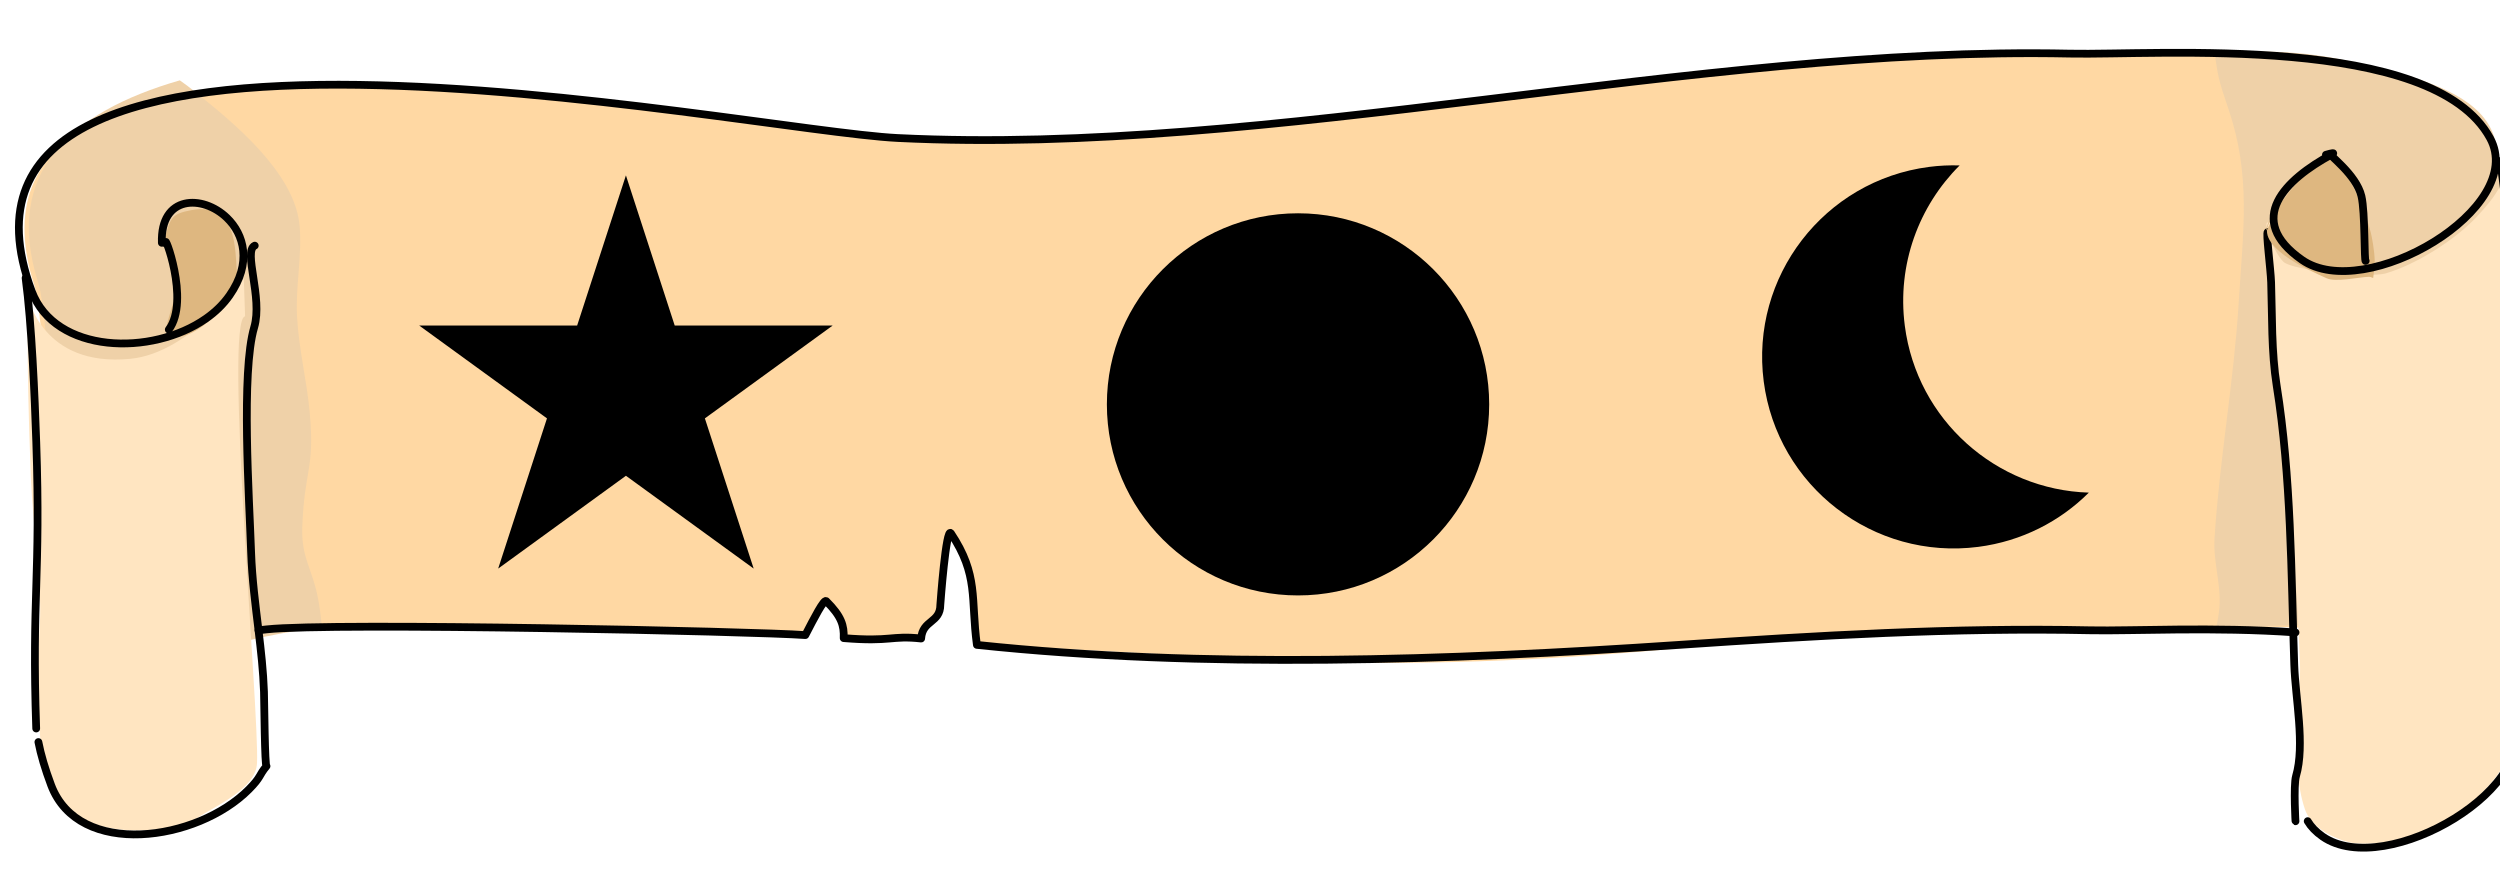 <?xml version="1.0" encoding="UTF-8" standalone="no"?>
<!-- Created with Inkscape (http://www.inkscape.org/) -->

<svg
   width="103.999mm"
   height="36.302mm"
   viewBox="0 0 103.999 36.302"
   version="1.1"
   id="svg3092"
   inkscape:version="1.1.1 (3bf5ae0d25, 2021-09-20)"
   sodipodi:docname="2022-MK-01-explanation03.svg"
   xmlns:inkscape="http://www.inkscape.org/namespaces/inkscape"
   xmlns:sodipodi="http://sodipodi.sourceforge.net/DTD/sodipodi-0.dtd"
   xmlns="http://www.w3.org/2000/svg"
   xmlns:svg="http://www.w3.org/2000/svg">
  <sodipodi:namedview
     id="namedview3094"
     pagecolor="#ffffff"
     bordercolor="#666666"
     borderopacity="1.0"
     inkscape:pageshadow="2"
     inkscape:pageopacity="0.0"
     inkscape:pagecheckerboard="0"
     inkscape:document-units="mm"
     showgrid="false"
     inkscape:zoom="1.4954752"
     inkscape:cx="276.1664"
     inkscape:cy="99.29954"
     inkscape:window-width="1920"
     inkscape:window-height="1137"
     inkscape:window-x="-8"
     inkscape:window-y="-8"
     inkscape:window-maximized="1"
     inkscape:current-layer="layer1" />
  <defs
     id="defs3089" />
  <g
     inkscape:label="Ebene 1"
     inkscape:groupmode="layer"
     id="layer1"
     transform="translate(189.949,-32.761)">
    <g
       id="g740"
       style="clip-rule:evenodd;fill-rule:evenodd;stroke-linecap:round;stroke-linejoin:round;stroke-miterlimit:1.5"
       transform="matrix(0.265,0,0,0.265,-618.326,-321.414)">
      <g
         transform="translate(733.919,568.657)"
         id="g666">
        <path
           d="m 891.72,890.149 c -0.179,5.236 -0.681,-0.004 1.116,-3.688 2.724,-5.582 9.892,-16.932 30.494,-19.665 7.651,-1.015 23.292,-0.023 31.79,0 39.433,0.104 49.63,0.718 53.78,1.109 1.37,-2.661 2.91,-5.64 3.26,-5.289 2.43,2.427 2.83,3.871 2.73,5.873 7.55,0.756 7.55,-0.412 12.26,0 0.22,-3.004 3.1,-2.406 3.1,-5.348 0,-0.019 0.89,-12.373 1.66,-11.225 4.33,6.49 2.97,9.906 3.96,17.082 5.94,0.239 51.09,2.856 57.06,2.911 51.55,0.474 66.66,-6.21 117.83,-5.113 13.73,0.294 62.6,-5.266 65.96,13.269 1.67,9.218 0.04,-80.657 -3.08,-90.465 -1.81,-5.689 -9.14,-8.469 -16.84,-10.435 -16.6,-4.239 -39.75,-2.633 -49.13,-2.834 -58.56,-1.256 -123.2,14.705 -181.9,13.269 -26.704,-0.653 -154.615,-29.861 -137.817,22.947 2.034,6.394 3.526,47.065 3.805,71.934 0.029,2.589 0.005,4.424 -0.038,5.668 z"
           style="fill:#ffd8a3"
           id="path664" />
      </g>
      <g
         transform="matrix(-0.999,0.034,0.034,0.999,3186.63,717.451)"
         id="g670">
        <path
           d="m 1563.14,579.103 c 17.53,4.428 28.2,13.61 23.31,30.986 -1.93,6.865 -1.92,52.41 -1.23,76.514 0.23,-0.489 0.23,-2.73 0,0 -0.19,2.148 -1.81,-3.854 -3.09,-5.537 -7.05,-9.294 -21.4,-13.73 -38.39,-15.393 0.13,-1.676 0.27,-3.229 0.48,-4.569 0.74,-4.721 2.43,-6.37 2.08,-11.288 -0.65,-9.091 -2.29,-8.854 -1.78,-17.822 0.28,-5.066 1.38,-10.076 1.48,-15.149 0.1,-4.761 -1.14,-9.503 -0.89,-14.258 0.45,-8.459 10.07,-16.731 15.45,-21.387 1.03,-0.89 1.85,-1.567 2.58,-2.097 z"
           style="fill:#efd1a8"
           id="path668" />
      </g>
      <g
         transform="matrix(-0.999,0.034,0.034,0.999,3186.63,717.451)"
         id="g674">
        <path
           d="m 1243.64,585.529 c -0.43,3.746 -0.43,4.218 -1.87,8.941 -3.25,10.692 -1.68,19.187 -0.59,30.595 1.18,12.336 3.86,24.498 5.05,36.833 0.37,3.845 -0.98,7.782 -0.3,11.585 0.15,0.816 0.31,1.627 0.5,2.432 -18.64,0.018 -43.84,-1.397 -46.22,14.89 -1.36,9.269 -2.78,-80.609 0,-90.518 1.61,-5.747 8.84,-8.775 16.47,-11.002 12.26,-3.579 15.73,-3.539 26.96,-3.756 z"
           style="fill:#efd1a8"
           id="path672" />
      </g>
      <g
         transform="matrix(-0.707,0.024,0.024,0.707,2830.92,918.05)"
         id="g678">
        <path
           d="m 1234.53,599.354 c 1.11,0.19 -1.24,6.888 -3.23,8.879 -2.08,2.078 -19.23,4.154 -22.48,3.341 -6.75,-1.688 -15.68,-6.875 -20.66,-11.846 -2.17,-2.175 -4.04,-4.185 -5.46,-6.682 -0.68,-1.18 -1.82,-3.645 -1.82,-3.645 0,0 1.51,3.162 1.51,4.86 v 11.238 c 0,10.843 0.92,21.579 0.92,32.5 0,20.212 2.43,39.983 2.43,60.141 0,6.621 -3.78,16.491 0,22.618 7.24,11.762 22.62,18.352 34.19,16.946 1.59,-0.193 9.11,-2.49 10.76,-7.944 3.1,-10.257 0,-26.36 0,-31.62 0,-33.013 3.34,-66.105 3.34,-98.716 z"
           style="fill:#ffe5c1"
           id="path676" />
      </g>
      <g
         transform="matrix(-0.675,0.023,0.024,0.701,2773.27,924.45)"
         id="g682">
        <path
           d="m 1678.17,603.589 c 4.96,0.549 -0.17,88.24 0.78,100.011 0.47,5.808 9.88,9.168 14.2,11.766 3.57,2.138 11.14,2.666 15.7,2.32 20.68,-1.564 20.73,-16.332 20.37,-33.435 -0.08,-3.408 -0.34,-6.856 -0.92,-13.281 -0.85,-9.507 0.84,-21.218 0.92,-33.328 0.16,-27.672 -0.8,-40.145 -0.8,-40.145 0,0 -2.54,16.017 -23.3,14.719 -14.28,-0.893 -26.82,-17.111 -26.95,-17.111"
           style="fill:#ffe5c1"
           id="path680" />
      </g>
      <g
         transform="matrix(-0.707,0.024,0.024,0.707,2830.92,918.05)"
         id="g686">
        <path
           d="m 1234.58,601.49 c 0.44,-0.042 -0.37,8.212 -0.37,11.19 0,7.615 0.49,15.368 -0.45,22.929 -2.55,20.365 -1.8,41.535 -1.8,62.043 0,7.441 -1.82,17.913 0.45,24.728 0.67,2.019 0.45,11.096 0.45,9.891"
           style="fill:none;stroke:#000000;stroke-width:1.72px"
           id="path684" />
      </g>
      <g
         transform="matrix(-0.707,0.024,0.024,0.707,2830.92,918.05)"
         id="g690">
        <path
           d="m 1234.77,601.117 c 1.04,-1.067 -7.12,-11.21 -10.16,-13.235 -1.19,-0.797 -3.87,-3.418 -5.46,-1.823 -3.16,3.16 -6.73,12.103 -7.6,17.314 -0.32,1.971 -0.71,5.219 -0.3,7.29 0.12,0.603 0.3,1.822 0.3,1.822 0,0 0.59,-0.304 0.91,-0.304 2.47,0 7.37,1.025 9.42,0 3.55,-1.773 17.13,-8.086 11.54,-13.668"
           style="fill:#deb780"
           id="path688" />
      </g>
      <g
         transform="matrix(-0.707,0.024,0.024,0.707,2870.79,917.049)"
         id="g694">
        <path
           d="m 1757.3,607.814 c 1.6,-1.169 -2.2,-7.231 -2.42,-12.289 -0.21,-4.529 2.65,-8.683 2.42,-9.384 -1.38,-4.108 -1.59,-4.944 -5.95,-5.63 -11.65,-1.835 -8.99,12.124 -9.86,15.014 -1.06,3.553 10.88,15.862 15.81,12.289 z"
           style="fill:#deb780"
           id="path692" />
      </g>
      <g
         transform="matrix(-0.707,0.024,0.024,0.707,2830.92,918.05)"
         id="g698">
        <path
           d="m 1182.58,587.505 c -2.13,13.622 -0.89,37.504 0.38,53.949 1.96,25.597 0.9,52.118 0.9,77.779"
           style="fill:none;stroke:#000000;stroke-width:1.72px"
           id="path696" />
      </g>
      <g
         transform="matrix(-0.707,0.024,0.024,0.707,2830.92,918.05)"
         id="g702">
        <path
           d="m 1219.86,584.839 c 0.79,-0.064 -5.35,4.512 -6.33,9.408 -0.73,3.628 -0.08,14.754 -0.45,14.387"
           style="fill:none;stroke:#000000;stroke-width:1.72px"
           id="path700" />
      </g>
      <g
         transform="matrix(-0.707,0.024,0.024,0.707,2870.91,916.184)"
         id="g706">
        <path
           d="m 1788.78,595.525 c -1.01,10.081 -1.13,26.379 -1.13,36.487 0,30.021 2.17,34.02 2.17,63.506"
           style="fill:none;stroke:#000000;stroke-width:1.72px"
           id="path704" />
      </g>
      <g
         transform="matrix(-0.707,0.024,0.024,0.707,2829.76,916.513)"
         id="g710">
        <path
           d="m 1699.26,590.463 c 0.56,-3.159 -5.07,12.793 0,19.091"
           style="fill:none;stroke:#000000;stroke-width:1.72px"
           id="path708" />
      </g>
      <g
         transform="matrix(-0.707,0.024,0.024,0.707,2830.92,918.05)"
         id="g714">
        <path
           d="m 1221.1,584.793 c -1.41,-0.351 -2.17,-0.472 -1.22,0 10.38,5.192 19.88,13.713 7.31,23.142 -13.66,10.242 -50.53,-9.792 -42.63,-25.578 11.91,-23.82 73.18,-20.847 92.56,-21.924 82.69,-4.594 177.85,16.787 260.58,9.893 34.74,-2.896 218.57,-48.514 193.24,27.448 -4.69,14.097 -26.19,15.399 -38.47,7.374 -2.11,-1.377 -3.94,-3.029 -5.37,-4.938 -5.29,-7.047 -3.69,-13.446 0,-17.242 5.21,-5.371 14.61,-5.53 14.61,5.062"
           style="fill:none;stroke:#000000;stroke-width:1.72px"
           id="path712" />
      </g>
      <g
         transform="translate(762.877,366.365)"
         id="g718">
        <path
           d="m 951.897,997.676 7.66,23.574 h 24.789 l -20.055,14.57 7.66,23.58 -20.054,-14.57 -20.055,14.57 7.66,-23.58 -20.054,-14.57 h 24.789 z"
           id="path716" />
      </g>
      <g
         transform="translate(733.919,568.657)"
         id="g722">
        <path
           d="m 1146.16,869.087 c 21.66,-1.468 43.26,-2.749 64.6,-2.291 6.43,0.138 19.35,-0.575 32.19,0.334 m -96.79,1.957 c -36.3,2.46 -74.58,3.769 -110.21,0 -0.98,-7.281 0.31,-10.936 -4.08,-17.521 -0.76,-1.148 -1.66,11.206 -1.66,11.226 0,2.883 -2.8,2.348 -3.01,5.295 -4.73,-0.517 -4.65,0.556 -12.16,-0.064 0.08,-1.968 -0.33,-3.408 -2.74,-5.809 -0.35,-0.353 -1.9,2.661 -3.28,5.334 -7.55,-0.571 -74.177,-2.035 -84.585,-0.895 -0.422,0.046 -0.841,0.094 -1.256,0.143 v 0 c 0.388,3.22 0.749,6.431 0.859,9.665 0.045,1.332 0.127,11.949 0.397,11.66 -1.254,1.499 -0.782,1.646 -2.759,3.641 -8.112,8.184 -26.736,10.865 -31.055,-0.666 -0.954,-2.545 -1.614,-4.784 -1.996,-6.758"
           style="fill:none;stroke:#000000;stroke-width:1.22px"
           id="path720" />
      </g>
      <g
         transform="translate(733.919,568.657)"
         id="g726">
        <path
           d="m 1276.72,880.065 c 5.96,10.969 -19.62,26.02 -29.52,19.108 -1.08,-0.756 -1.84,-1.569 -2.34,-2.416"
           style="fill:none;stroke:#000000;stroke-width:1.22px"
           id="path724" />
      </g>
      <g
         transform="translate(733.919,568.657)"
         id="g730">
        <path
           d="m 923.179,866.796 c -0.487,-4.037 -1.019,-8.089 -1.16,-12.221 -0.288,-8.471 -1.601,-28.304 0.483,-35.347 1.381,-4.664 -1.783,-11.964 0.086,-12.815"
           style="fill:none;stroke:#000000;stroke-width:1.22px"
           id="path728" />
      </g>
      <g
         transform="matrix(1.197,-0.155,0.155,1.197,698.253,62.888)"
         id="g734">
        <path
           d="m 880.172,1242.59 c -4.2,3.23 -9.46,5.15 -15.164,5.15 -13.749,0 -24.912,-11.17 -24.912,-24.92 0,-13.74 11.163,-24.91 24.912,-24.91 1.349,0 2.673,0.11 3.964,0.32 -5.927,4.55 -9.748,11.71 -9.748,19.76 0,12.4 9.08,22.69 20.948,24.6 z"
           id="path732" />
      </g>
      <g
         transform="matrix(1.246,0,0,0.884,261.224,403.744)"
         id="g738">
        <ellipse
           cx="1251.25"
           cy="1126.97"
           rx="24.083"
           ry="33.93"
           id="ellipse736" />
      </g>
    </g>
  </g>
</svg>
